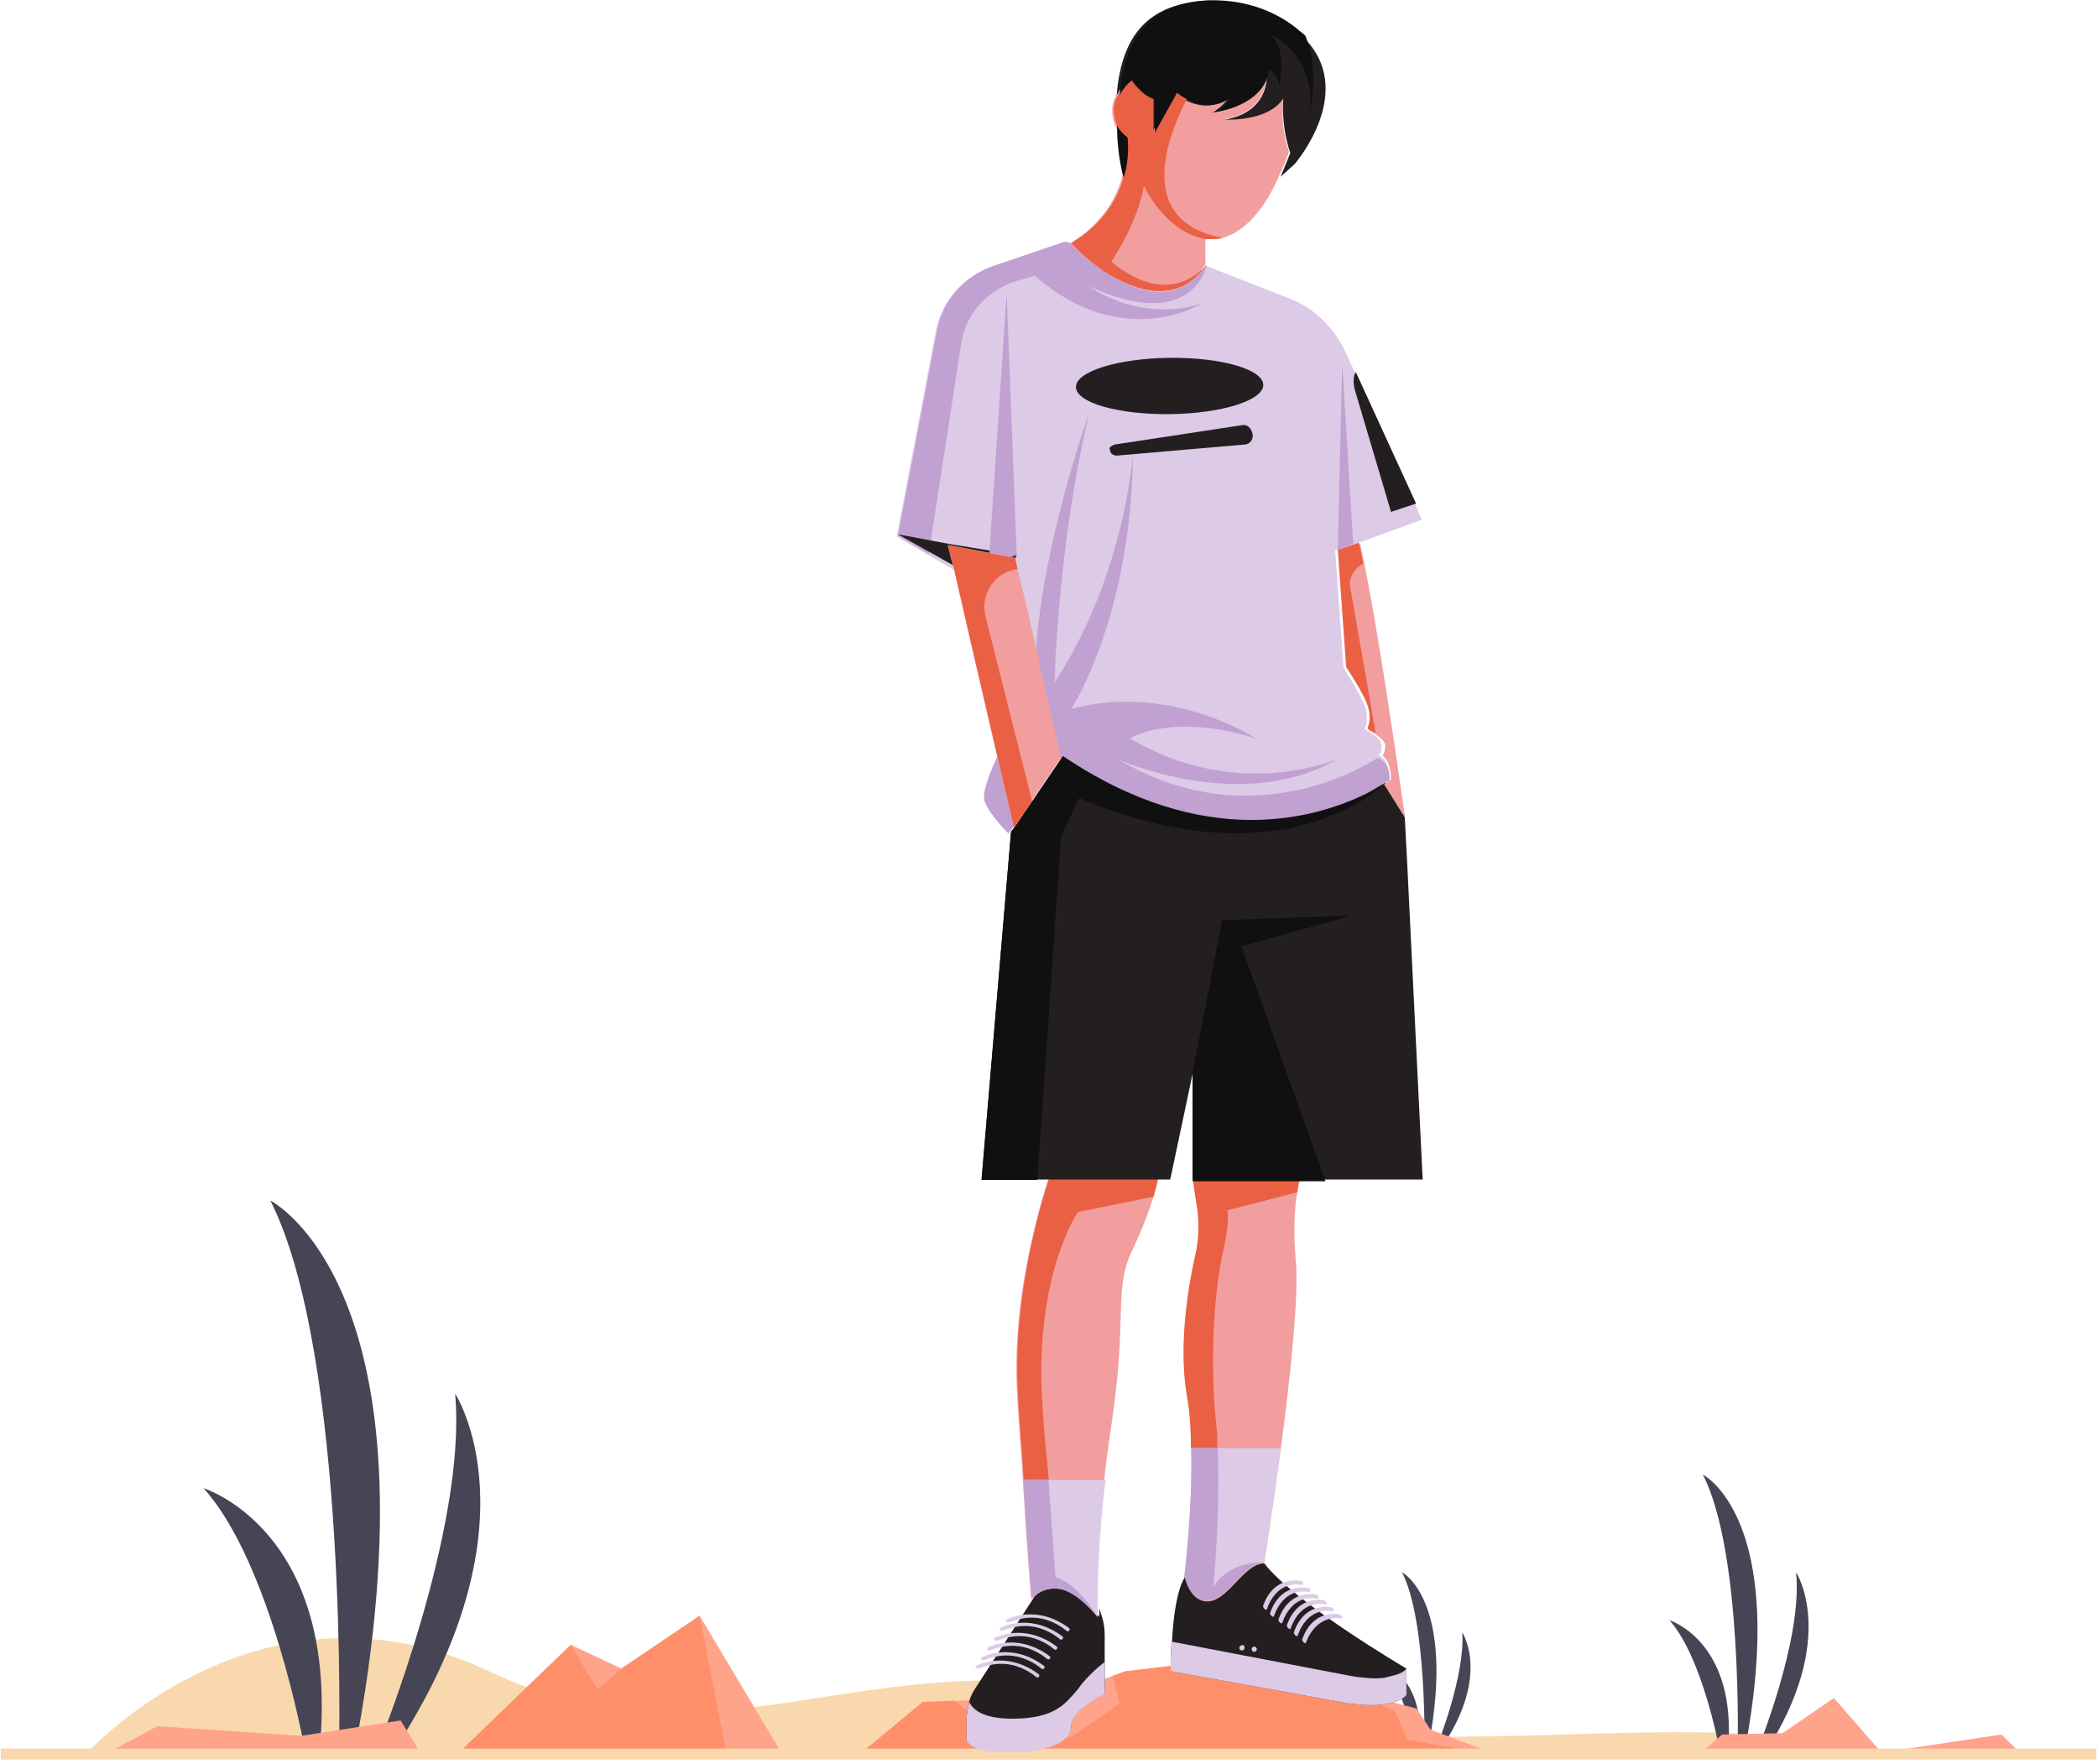 <svg width="477" height="401" viewBox="0 0 477 401" fill="none" xmlns="http://www.w3.org/2000/svg">
<path d="M323.859 397.16C323.859 397.16 324.459 368.562 318.76 357.463C318.76 357.463 331.159 363.863 324.759 397.16H323.859Z" fill="#454556"/>
<path d="M321.659 396.86C321.659 396.86 319.159 383.561 314.36 378.162C314.36 378.162 324.159 381.362 322.659 396.86H321.659Z" fill="#454556"/>
<path d="M326.759 396.86C326.759 396.86 333.158 380.962 332.459 371.162C332.459 371.162 338.858 380.662 328.059 396.86H326.759Z" fill="#454556"/>
<path d="M427.751 398.46L19.582 398.76C19.582 398.76 58.679 355.263 111.375 380.062C158.072 402.26 191.469 377.162 240.965 382.961C244.165 383.261 247.365 383.961 250.765 384.561C254.164 385.161 257.464 386.161 261.264 387.061C322.659 403.86 380.155 386.361 427.751 398.46Z" fill="#F9D8AD"/>
<path d="M341.658 399.46H338.458L195.169 399.16L209.768 387.061L217.067 386.761L240.865 385.161L252.965 381.061L255.864 380.062L293.062 375.662L297.861 375.062L309.66 385.261H309.96L322.059 388.461L325.259 393.261L341.658 399.46Z" fill="#FFA38A"/>
<path d="M339.458 399.06C339.458 399.06 339.158 399.06 338.458 399.36L195.169 399.06L209.768 386.961L217.067 386.661L229.166 397.16L243.465 394.96L254.564 387.361L252.965 380.962L255.864 379.962L293.062 375.562C301.661 379.062 307.96 384.161 309.26 385.361H309.56L317.16 389.161L320.059 395.56L339.458 399.06Z" fill="#FF8F6A"/>
<path d="M395.054 398.46C395.054 398.46 396.354 353.064 387.154 335.265C387.154 335.265 406.853 345.064 396.654 398.16L395.054 398.46Z" fill="#454556"/>
<path d="M390.954 397.86C390.954 397.86 387.154 376.862 379.555 368.362C379.555 368.362 395.154 373.162 392.854 398.26L390.954 397.86Z" fill="#454556"/>
<path d="M399.453 398.16C399.453 398.16 409.953 372.762 408.353 357.463C408.353 357.463 418.152 372.362 401.353 398.46L399.453 398.16Z" fill="#454556"/>
<path d="M77.078 398.46C77.078 398.46 79.278 308.267 61.479 272.97C61.479 272.97 100.876 292.668 80.578 398.46H77.078Z" fill="#454556"/>
<path d="M69.178 397.16C69.178 397.16 61.579 355.264 46.28 338.365C46.28 338.365 77.378 347.864 72.678 397.76L69.178 397.16Z" fill="#454556"/>
<path d="M85.677 397.86C85.677 397.86 106.276 347.664 103.476 316.866C103.476 316.866 123.174 346.764 89.477 398.16L85.677 397.86Z" fill="#454556"/>
<path d="M177.47 398.16H104.676L129.774 373.962L141.273 379.362L159.072 367.363L177.47 398.16Z" fill="#FFA38A"/>
<path d="M165.071 398.16H104.676L129.774 373.962L135.873 384.161L141.273 379.362L159.072 367.363L165.071 398.16Z" fill="#FF8F6A"/>
<path d="M95.776 398.76L91.077 391.161L68.479 394.661L35.781 392.461L23.982 398.76H95.776Z" fill="#FFA38A"/>
<path d="M370.956 398.46L325.459 398.16L325.759 398.76L370.956 398.46Z" fill="#FFA38A"/>
<path d="M455.049 394.361L427.751 398.46L416.952 386.061L405.253 394.061L391.554 394.361L386.754 398.46H370.956L459.849 399.06L455.049 394.361Z" fill="#FFA38A"/>
<path d="M476.648 397.56H0.184V400.06H476.648V397.56Z" fill="#F9D8AD"/>
<path d="M294.961 271.07C294.361 274.27 293.961 279.369 294.661 287.269C295.261 294.868 293.361 313.667 291.162 329.565C289.262 343.864 287.362 355.664 287.362 355.664C282.962 355.664 279.463 363.563 274.963 364.263C270.563 364.863 269.263 358.863 269.263 358.863C269.263 358.863 271.163 343.964 270.863 329.666C270.863 325.266 270.563 321.066 269.863 317.266C267.963 305.467 270.463 291.868 272.063 284.869C272.663 281.669 272.663 278.869 272.363 275.67C271.763 272.17 271.363 268.97 271.363 268.97L296.161 267.37C295.961 266.97 295.261 268.27 294.961 271.07Z" fill="#F29E9E"/>
<path d="M291.162 329.166C289.262 343.464 287.362 355.264 287.362 355.264C282.962 355.264 279.462 363.163 274.963 363.863C270.563 364.463 269.263 358.463 269.263 358.463C269.263 358.463 271.163 343.564 270.863 329.265H291.162V329.166Z" fill="#DDCAE6"/>
<path d="M294.961 271.07L279.063 275.17C279.063 275.17 279.662 277.669 278.063 284.669C276.463 291.368 274.863 306.867 276.463 323.466C276.763 325.366 276.763 327.266 276.763 329.166H270.763C270.763 324.766 270.463 320.566 269.763 316.766C267.863 304.967 270.363 291.368 271.963 284.369C272.563 281.169 272.563 278.369 272.263 275.17C271.663 271.67 271.263 268.47 271.263 268.47L296.061 266.87C295.961 266.97 295.261 268.27 294.961 271.07Z" fill="#EA6044"/>
<path d="M287.362 355.264C282.962 355.264 279.462 363.163 274.963 363.863C270.563 364.463 269.263 358.463 269.263 358.463C269.263 358.463 271.163 343.564 270.863 329.266H276.863C277.463 344.464 275.863 360.763 275.863 360.763C275.863 360.763 279.062 354.964 287.362 355.264Z" fill="#C0A1D1"/>
<path d="M263.564 266.67C263.564 266.67 263.264 268.57 262.264 272.07C261.264 275.27 259.764 279.369 257.464 284.169C253.065 293.368 256.464 299.068 252.664 324.166C252.065 328.566 251.365 332.765 251.065 336.565C249.465 350.864 249.465 361.663 249.465 366.063C249.465 367.363 249.465 367.963 249.465 367.963C249.465 367.963 245.065 362.263 240.865 361.563C237.066 360.963 234.466 363.463 234.466 363.763C234.466 363.763 233.466 352.364 232.566 336.765C232.266 330.765 231.566 324.066 231.266 317.066C229.666 291.968 238.865 266.57 238.865 266.57H263.564V266.67Z" fill="#F29E9E"/>
<path d="M263.564 266.67C263.564 266.67 263.264 268.57 262.264 272.07L245.065 275.569C245.065 275.569 234.566 290.768 237.166 321.666C237.466 327.366 238.166 332.465 238.466 336.565H232.766C232.466 330.565 231.766 323.866 231.466 316.866C229.866 291.768 239.066 266.37 239.066 266.37L263.564 266.67Z" fill="#EA6044"/>
<path d="M315.96 177.377C315.96 177.377 315.36 177.677 314.36 178.377C313.36 179.077 311.86 179.977 309.96 180.877C299.161 186.276 273.463 194.176 241.065 172.277L230.266 188.176L229.266 189.476C229.266 189.476 224.867 185.076 223.867 182.177C222.867 179.677 227.366 170.778 227.366 170.778L225.767 161.578L222.567 143.18L220.667 131.78L210.868 126.081L203.868 121.981L212.768 75.285C214.067 68.285 219.167 62.886 225.467 60.686L241.365 55.286C241.965 54.986 242.665 55.286 243.265 55.586C247.065 59.386 263.864 74.985 274.063 60.386L292.761 67.685C298.761 69.885 303.561 74.685 306.06 80.384L307.96 84.484L321.659 114.382L323.259 118.181L308.36 123.581L307.36 123.881L303.561 125.181L305.461 151.879C305.461 151.879 309.86 158.578 310.56 161.378C311.16 164.278 310.26 165.778 310.26 165.778C310.26 165.778 314.06 167.678 314.06 169.278C314.36 170.578 313.46 171.777 313.46 171.777C313.46 171.677 315.96 172.577 315.96 177.377Z" fill="#DDCAE6"/>
<path d="M315.96 177.377C315.96 177.377 315.36 177.677 314.36 178.377C313.36 179.077 311.86 179.977 309.96 180.877C299.161 186.276 273.463 194.176 241.065 172.277L230.266 188.176L229.266 189.476C229.266 189.476 224.867 185.076 223.867 182.177C222.867 179.677 227.366 170.778 227.366 170.778L225.767 161.578L235.266 158.678C234.266 130.681 247.665 93.883 247.665 93.883C240.365 124.381 239.765 155.179 239.765 155.179C255.964 130.381 257.564 103.083 257.564 103.083C257.264 140.28 243.565 161.178 243.565 161.178C265.764 155.179 285.162 167.578 285.462 167.878C266.364 161.878 256.864 167.878 256.864 167.878C280.962 182.177 302.961 172.977 303.861 172.677C282.562 185.076 254.964 172.977 254.264 172.677C285.762 191.376 313.06 172.377 313.06 172.377C313.06 172.377 315.96 172.577 315.96 177.377Z" fill="#C0A1D1"/>
<path d="M273.063 69.085C273.063 69.085 255.264 80.184 235.266 62.686L231.766 63.686C224.767 65.585 219.367 71.285 218.467 78.585L211.168 125.881L204.168 121.781L213.068 75.085C214.367 68.085 219.467 62.686 225.767 60.486L241.665 55.086C242.265 54.786 242.965 55.086 243.565 55.386C247.365 59.186 264.164 74.785 274.363 60.186C274.363 60.186 271.463 76.085 247.365 64.986C247.365 64.886 258.464 73.485 273.063 69.085Z" fill="#C0A1D1"/>
<path d="M231.166 126.181L223.167 142.78L221.267 131.281L217.167 128.781L204.168 121.481L215.867 123.681L231.166 126.181Z" fill="#231F20"/>
<path d="M293.062 34.388C293.062 34.388 292.461 36.588 290.862 39.788C288.662 45.187 284.162 52.487 277.863 54.086C276.563 54.386 275.363 54.386 274.063 54.386V60.086C267.363 69.585 257.864 66.085 250.865 61.686C249.865 61.086 248.965 60.086 247.965 59.486C245.765 57.886 244.165 56.286 243.165 55.386C245.365 54.086 252.365 49.687 254.964 40.788C255.964 37.888 256.264 34.788 255.964 31.288C255.964 31.288 254.364 30.288 253.465 28.388C253.165 27.389 252.864 26.488 252.864 25.189C252.864 23.889 253.164 22.689 253.864 21.689C255.164 19.489 256.764 18.189 256.764 18.189C256.764 18.189 258.964 21.689 261.864 22.589V30.188L266.964 20.989C266.964 20.989 267.963 21.989 269.463 22.589C271.663 23.889 275.463 24.789 279.263 21.989C279.263 21.989 277.963 24.489 275.463 25.489C275.463 25.489 286.562 24.189 287.862 15.689C287.862 15.689 289.462 25.189 278.363 27.088C278.363 27.088 288.162 27.689 291.662 22.289C291.862 22.389 290.862 28.388 293.062 34.388Z" fill="#F29E9E"/>
<path d="M294.361 37.288L291.162 40.188C292.461 36.988 293.361 34.788 293.361 34.788C291.162 28.388 291.762 22.389 291.762 22.389C288.262 27.788 278.463 27.188 278.463 27.188C289.562 25.289 287.962 15.789 287.962 15.789C286.662 24.389 275.563 25.589 275.563 25.589C278.063 24.289 279.362 22.089 279.362 22.089C273.363 26.889 266.963 21.089 266.963 21.089L261.864 30.288V22.689C258.964 21.689 256.764 18.289 256.764 18.289C256.764 18.289 254.864 19.589 253.864 21.789C254.864 9.39 259.864 1.19 273.563 0.19C280.862 -0.109 288.162 1.79 294.161 6.59C294.761 7.19 295.461 7.59 296.061 8.19C308.96 20.489 294.361 37.288 294.361 37.288Z" fill="#231F20"/>
<path d="M255.564 40.788C254.564 37.288 253.964 32.888 253.964 28.388C254.964 30.288 256.464 31.288 256.464 31.288C256.864 34.788 256.564 37.888 255.564 40.788Z" fill="#111010"/>
<path d="M271.163 268.57V244.072L266.064 268.17H223.167L229.866 189.076L230.866 187.776L241.665 171.877C274.063 193.776 299.461 185.876 310.56 180.477C312.46 179.477 313.76 178.577 314.96 177.977L319.359 185.276L319.959 196.676L323.459 268.17H271.163V268.57Z" fill="#231F20"/>
<path d="M314.66 178.277C315.66 177.677 316.26 177.277 316.26 177.277C316.26 172.877 314.36 171.877 314.36 171.877C314.36 171.877 314.96 170.878 314.96 169.378C314.96 168.778 313.96 167.778 313.06 167.178C312.16 166.578 311.16 165.878 311.16 165.878C311.16 165.878 312.16 164.278 311.46 161.478C310.86 158.578 306.36 151.979 306.36 151.979L304.461 125.281L309.26 123.681C309.56 124.981 309.86 126.581 310.26 128.481C312.16 137.98 315.36 156.779 319.459 185.976L314.66 178.277Z" fill="#F29E9E"/>
<path d="M278.163 54.086C276.863 54.386 275.663 54.386 274.363 54.386C270.263 53.786 264.564 50.887 260.064 42.287C260.064 42.287 259.064 50.587 251.165 61.686C247.665 59.486 244.765 56.586 243.565 55.286C245.765 53.986 252.764 49.587 255.364 40.687C256.364 37.788 256.664 34.688 256.364 31.188C256.364 31.188 254.764 30.188 253.864 28.288C253.564 27.288 253.264 26.389 253.264 25.089C253.264 23.789 253.564 22.589 254.264 21.589C255.564 19.389 257.164 18.089 257.164 18.089C257.164 18.089 259.364 21.589 262.264 22.489V30.088L267.363 20.889C267.363 20.889 268.363 21.889 269.863 22.489C266.763 28.388 256.564 50.287 278.163 54.086Z" fill="#EA6044"/>
<path d="M305.161 82.684L307.66 123.681L304.161 124.981L305.161 82.684Z" fill="#C0A1D1"/>
<path d="M231.166 126.181L228.866 66.785L224.767 128.481L231.166 126.181Z" fill="#C0A1D1"/>
<path d="M241.265 172.277L234.566 182.077L230.466 188.076C229.866 185.576 220.667 146.179 216.767 128.981C216.167 126.781 215.767 125.181 215.467 123.881L230.666 126.781C230.666 126.781 230.966 127.781 231.266 129.281C233.366 136.68 238.466 160.878 241.265 172.277Z" fill="#F29E9E"/>
<path d="M234.666 182.177L230.566 188.176C229.966 185.676 220.767 146.279 216.867 129.081C216.267 126.881 215.867 125.281 215.567 123.981L230.766 126.881C230.766 126.881 231.066 127.881 231.366 129.381C226.266 129.981 222.767 135.08 224.067 140.18L234.666 182.177Z" fill="#EA6044"/>
<path d="M310.86 165.578C310.86 165.578 311.86 163.978 311.16 161.178C310.56 158.279 306.061 151.679 306.061 151.679L304.161 124.981L308.96 123.381C309.26 124.681 309.56 126.281 309.96 128.181C307.76 129.181 306.46 131.68 307.06 133.88L312.76 166.578C311.46 166.278 310.86 165.578 310.86 165.578Z" fill="#EA6044"/>
<path d="M282.262 215.174L301.361 268.57H271.163V243.772L277.863 209.175L307.36 208.175L282.262 215.174Z" fill="#111010"/>
<path d="M314.66 178.277C314.06 178.877 291.462 200.875 245.365 181.477L241.265 190.076L235.866 268.27H223.167L229.866 189.176L230.866 187.876L241.665 171.977C274.063 193.876 299.461 185.976 310.56 180.577C312.16 179.877 313.76 178.977 314.66 178.277Z" fill="#111010"/>
<path d="M297.861 25.189C298.861 12.19 289.262 7.99 288.962 7.99C292.761 11.19 290.861 19.789 290.861 19.789C290.861 17.589 288.662 15.689 288.662 15.689C287.362 24.289 276.263 25.489 276.263 25.489C278.762 24.189 280.062 21.989 280.062 21.989C274.063 26.788 267.663 20.989 267.663 20.989L262.564 30.188V22.589C259.664 21.589 257.464 18.189 257.464 18.189C257.464 18.189 255.564 19.489 254.564 21.689C255.564 9.29 260.564 1.09 274.263 0.091C281.562 -0.209 288.862 1.69 294.861 6.49C295.461 7.09 296.161 7.49 296.761 8.09C300.061 15.689 297.861 25.189 297.861 25.189Z" fill="#111010"/>
<path d="M265.998 94.155C277.759 94.015 287.26 91.036 287.217 87.502C287.175 83.968 277.606 81.217 265.845 81.358C254.083 81.498 244.583 84.477 244.625 88.011C244.667 91.545 254.236 94.296 265.998 94.155Z" fill="#231F20"/>
<path d="M253.364 101.083L282.262 96.683C283.562 96.383 284.462 97.283 284.762 98.583C285.062 99.883 284.162 101.083 282.862 101.083L253.964 103.583C252.965 103.583 252.364 102.983 252.364 102.283C252.064 101.783 252.464 101.483 253.364 101.083Z" fill="#231F20"/>
<path d="M321.959 114.482L316.26 116.382L307.96 88.384C307.66 87.084 307.66 85.484 308.26 84.584L321.959 114.482Z" fill="#231F20"/>
<path d="M251.165 371.762V377.762C251.165 381.562 251.165 385.061 251.165 385.061C251.165 385.061 243.565 388.561 243.565 392.361C243.565 396.16 237.866 398.36 228.966 398.36C220.067 398.36 219.767 395.46 219.767 395.46V390.661C219.767 389.361 220.067 388.161 220.367 386.861C220.667 385.561 221.367 384.361 222.267 383.061L234.966 363.363C234.966 363.063 237.466 360.463 241.365 361.163C245.165 361.763 249.965 367.563 249.965 367.563C249.965 367.563 249.965 366.963 249.965 365.663C250.165 366.663 251.165 368.563 251.165 371.762Z" fill="#231F20"/>
<path d="M319.759 379.362V385.361C318.759 386.661 316.56 387.261 314.06 387.561C311.56 387.861 308.96 387.561 306.46 387.261L266.163 379.962C266.163 377.462 266.164 375.162 266.463 373.262C267.063 361.463 269.363 358.663 269.363 358.663C269.363 358.663 270.663 364.663 275.063 364.063C279.462 363.463 282.962 355.464 287.462 355.464C294.361 364.463 319.759 379.362 319.759 379.362Z" fill="#231F20"/>
<path d="M251.165 377.862C251.165 381.662 251.165 385.161 251.165 385.161C251.165 385.161 243.565 388.661 243.565 392.461C243.565 396.26 237.866 398.46 228.966 398.46C220.067 398.46 219.767 395.56 219.767 395.56V390.761C219.767 389.461 220.067 388.261 220.367 386.961C220.967 388.261 222.867 390.761 230.166 390.761C239.965 390.761 242.265 387.261 245.065 384.061C246.665 381.661 249.565 379.062 251.165 377.862Z" fill="#DDCAE6"/>
<path d="M319.759 379.362V385.361C318.759 386.661 316.56 387.261 314.06 387.561C311.56 387.861 308.96 387.561 306.46 387.261L266.163 379.962C266.163 377.462 266.164 375.162 266.463 373.262L307.76 381.162C309.96 381.462 312.56 381.762 314.76 381.462C316.56 380.962 318.859 380.662 319.759 379.362Z" fill="#DDCAE6"/>
<path d="M249.565 365.763C249.565 367.063 249.565 367.663 249.565 367.663C249.565 367.663 245.165 361.963 240.965 361.263C237.166 360.663 234.566 363.163 234.566 363.463C234.566 363.463 233.566 352.064 232.666 336.465H251.365C249.565 350.464 249.565 361.663 249.565 365.763Z" fill="#DDCAE6"/>
<path d="M249.565 367.663C249.565 367.663 245.165 361.963 240.965 361.263C237.166 360.663 234.566 363.163 234.566 363.463C234.566 363.463 233.566 352.064 232.666 336.465H238.366C239.665 354.564 239.966 358.663 239.966 358.663C239.966 358.663 244.465 359.363 249.565 367.663Z" fill="#C0A1D1"/>
<path d="M274.363 60.186C267.663 69.685 258.164 66.186 251.165 61.786C250.165 61.186 249.265 60.186 248.265 59.586C248.265 59.286 248.265 59.286 248.265 59.286L251.765 58.686C251.765 58.586 264.164 71.285 274.363 60.186Z" fill="#EA6044"/>
<path d="M228.866 368.562C228.866 368.862 229.166 368.862 229.466 368.862C231.066 368.263 236.466 365.963 242.465 370.762C242.765 371.062 243.065 370.762 243.065 370.762C243.365 370.462 243.065 370.162 243.065 370.162C236.666 365.363 230.666 367.263 228.766 368.263C228.566 367.963 228.566 368.262 228.866 368.562Z" fill="#DDCAE6"/>
<path d="M227.366 370.462C227.366 370.762 227.667 370.762 227.966 370.762C229.566 370.162 234.966 367.863 240.966 372.662C241.265 372.962 241.565 372.662 241.565 372.662C241.865 372.362 241.565 372.062 241.565 372.062C235.166 367.263 229.166 369.162 227.266 370.162C227.366 369.862 227.366 370.462 227.366 370.462Z" fill="#DDCAE6"/>
<path d="M226.067 372.762C226.067 373.062 226.367 373.062 226.667 373.062C228.266 372.462 233.666 370.162 239.666 374.962C239.965 375.262 240.265 374.962 240.265 374.962C240.565 374.662 240.265 374.362 240.265 374.362C233.866 369.562 227.866 371.462 225.967 372.462C226.067 372.062 225.767 372.462 226.067 372.762Z" fill="#DDCAE6"/>
<path d="M224.467 374.962C224.467 375.262 224.767 375.262 225.067 375.262C226.666 374.662 232.066 372.362 238.066 377.162C238.366 377.462 238.666 377.162 238.666 377.162C238.966 376.862 238.666 376.562 238.666 376.562C232.266 371.762 226.266 373.662 224.367 374.662C224.467 374.362 224.467 374.662 224.467 374.962Z" fill="#DDCAE6"/>
<path d="M223.167 377.162C223.167 377.462 223.467 377.462 223.767 377.462C225.367 376.862 230.766 374.562 236.766 379.362C237.066 379.662 237.366 379.362 237.366 379.362C237.666 379.062 237.366 378.762 237.366 378.762C230.966 373.962 224.967 375.862 223.067 376.862C223.167 376.562 222.867 376.862 223.167 377.162Z" fill="#DDCAE6"/>
<path d="M221.967 379.062C221.967 379.362 222.267 379.362 222.567 379.362C224.167 378.762 229.566 376.462 235.566 381.262C235.866 381.562 236.166 381.262 236.166 381.262C236.466 380.962 236.166 380.662 236.166 380.662C229.766 375.862 223.767 377.762 221.867 378.762C221.567 378.462 221.567 378.762 221.967 379.062Z" fill="#DDCAE6"/>
<path d="M296.262 360.063C296.262 360.363 296.262 360.363 295.962 360.363C294.662 360.063 290.262 359.763 288.062 365.763C288.062 366.063 287.762 366.063 287.462 365.763C287.162 365.463 287.162 365.163 287.162 365.163C289.362 358.763 294.462 359.163 295.762 359.463C295.962 359.363 296.262 359.663 296.262 360.063Z" fill="#DDCAE6"/>
<path d="M297.862 361.663C297.862 361.963 297.862 361.963 297.562 361.963C296.262 361.663 291.862 361.363 289.662 367.363C289.662 367.663 289.362 367.663 289.062 367.363C288.762 367.063 288.762 366.763 288.762 366.763C290.962 360.363 296.062 360.763 297.362 361.063C297.862 360.963 297.862 361.263 297.862 361.663Z" fill="#DDCAE6"/>
<path d="M299.762 363.163C299.762 363.463 299.762 363.463 299.462 363.463C298.162 363.163 293.762 362.863 291.562 368.863C291.562 369.163 291.262 369.163 290.962 368.863C290.662 368.563 290.662 368.263 290.662 368.263C292.862 361.863 297.962 362.263 299.262 362.563C299.462 362.563 299.762 362.863 299.762 363.163Z" fill="#DDCAE6"/>
<path d="M301.661 364.463C301.661 364.763 301.661 364.763 301.361 364.763C300.061 364.463 295.662 364.163 293.462 370.163C293.462 370.463 293.161 370.463 292.861 370.163C292.561 369.863 292.562 369.563 292.562 369.563C294.762 363.163 299.861 363.563 301.161 363.863C301.361 364.163 301.661 364.463 301.661 364.463Z" fill="#DDCAE6"/>
<path d="M303.261 366.063C303.261 366.363 303.261 366.363 302.961 366.363C301.661 366.063 297.261 365.763 295.061 371.763C295.061 372.063 294.761 372.063 294.461 371.763C294.161 371.463 294.161 371.163 294.161 371.163C296.361 364.763 301.461 365.163 302.761 365.463C303.261 365.763 303.261 365.763 303.261 366.063Z" fill="#DDCAE6"/>
<path d="M305.161 367.663C305.161 367.963 305.161 367.963 304.861 367.963C303.561 367.663 299.161 367.663 296.961 373.363C296.961 373.663 296.661 373.663 296.361 373.363C296.061 373.063 296.061 372.763 296.061 372.763C298.261 366.363 303.361 366.763 304.661 367.063C304.861 367.363 305.161 367.363 305.161 367.663Z" fill="#DDCAE6"/>
<path d="M282.962 374.662C282.962 374.962 282.662 375.262 282.362 375.262C282.062 375.262 281.762 374.962 281.762 374.662C281.762 374.362 282.062 374.062 282.362 374.062C282.562 373.962 282.962 373.962 282.962 374.662Z" fill="#DDCAE6"/>
<path d="M285.762 374.962C285.762 375.262 285.462 375.562 285.162 375.562C284.862 375.562 284.562 375.262 284.562 374.962C284.562 374.662 284.862 374.362 285.162 374.362C285.462 374.362 285.762 374.662 285.762 374.962Z" fill="#DDCAE6"/>
</svg>
